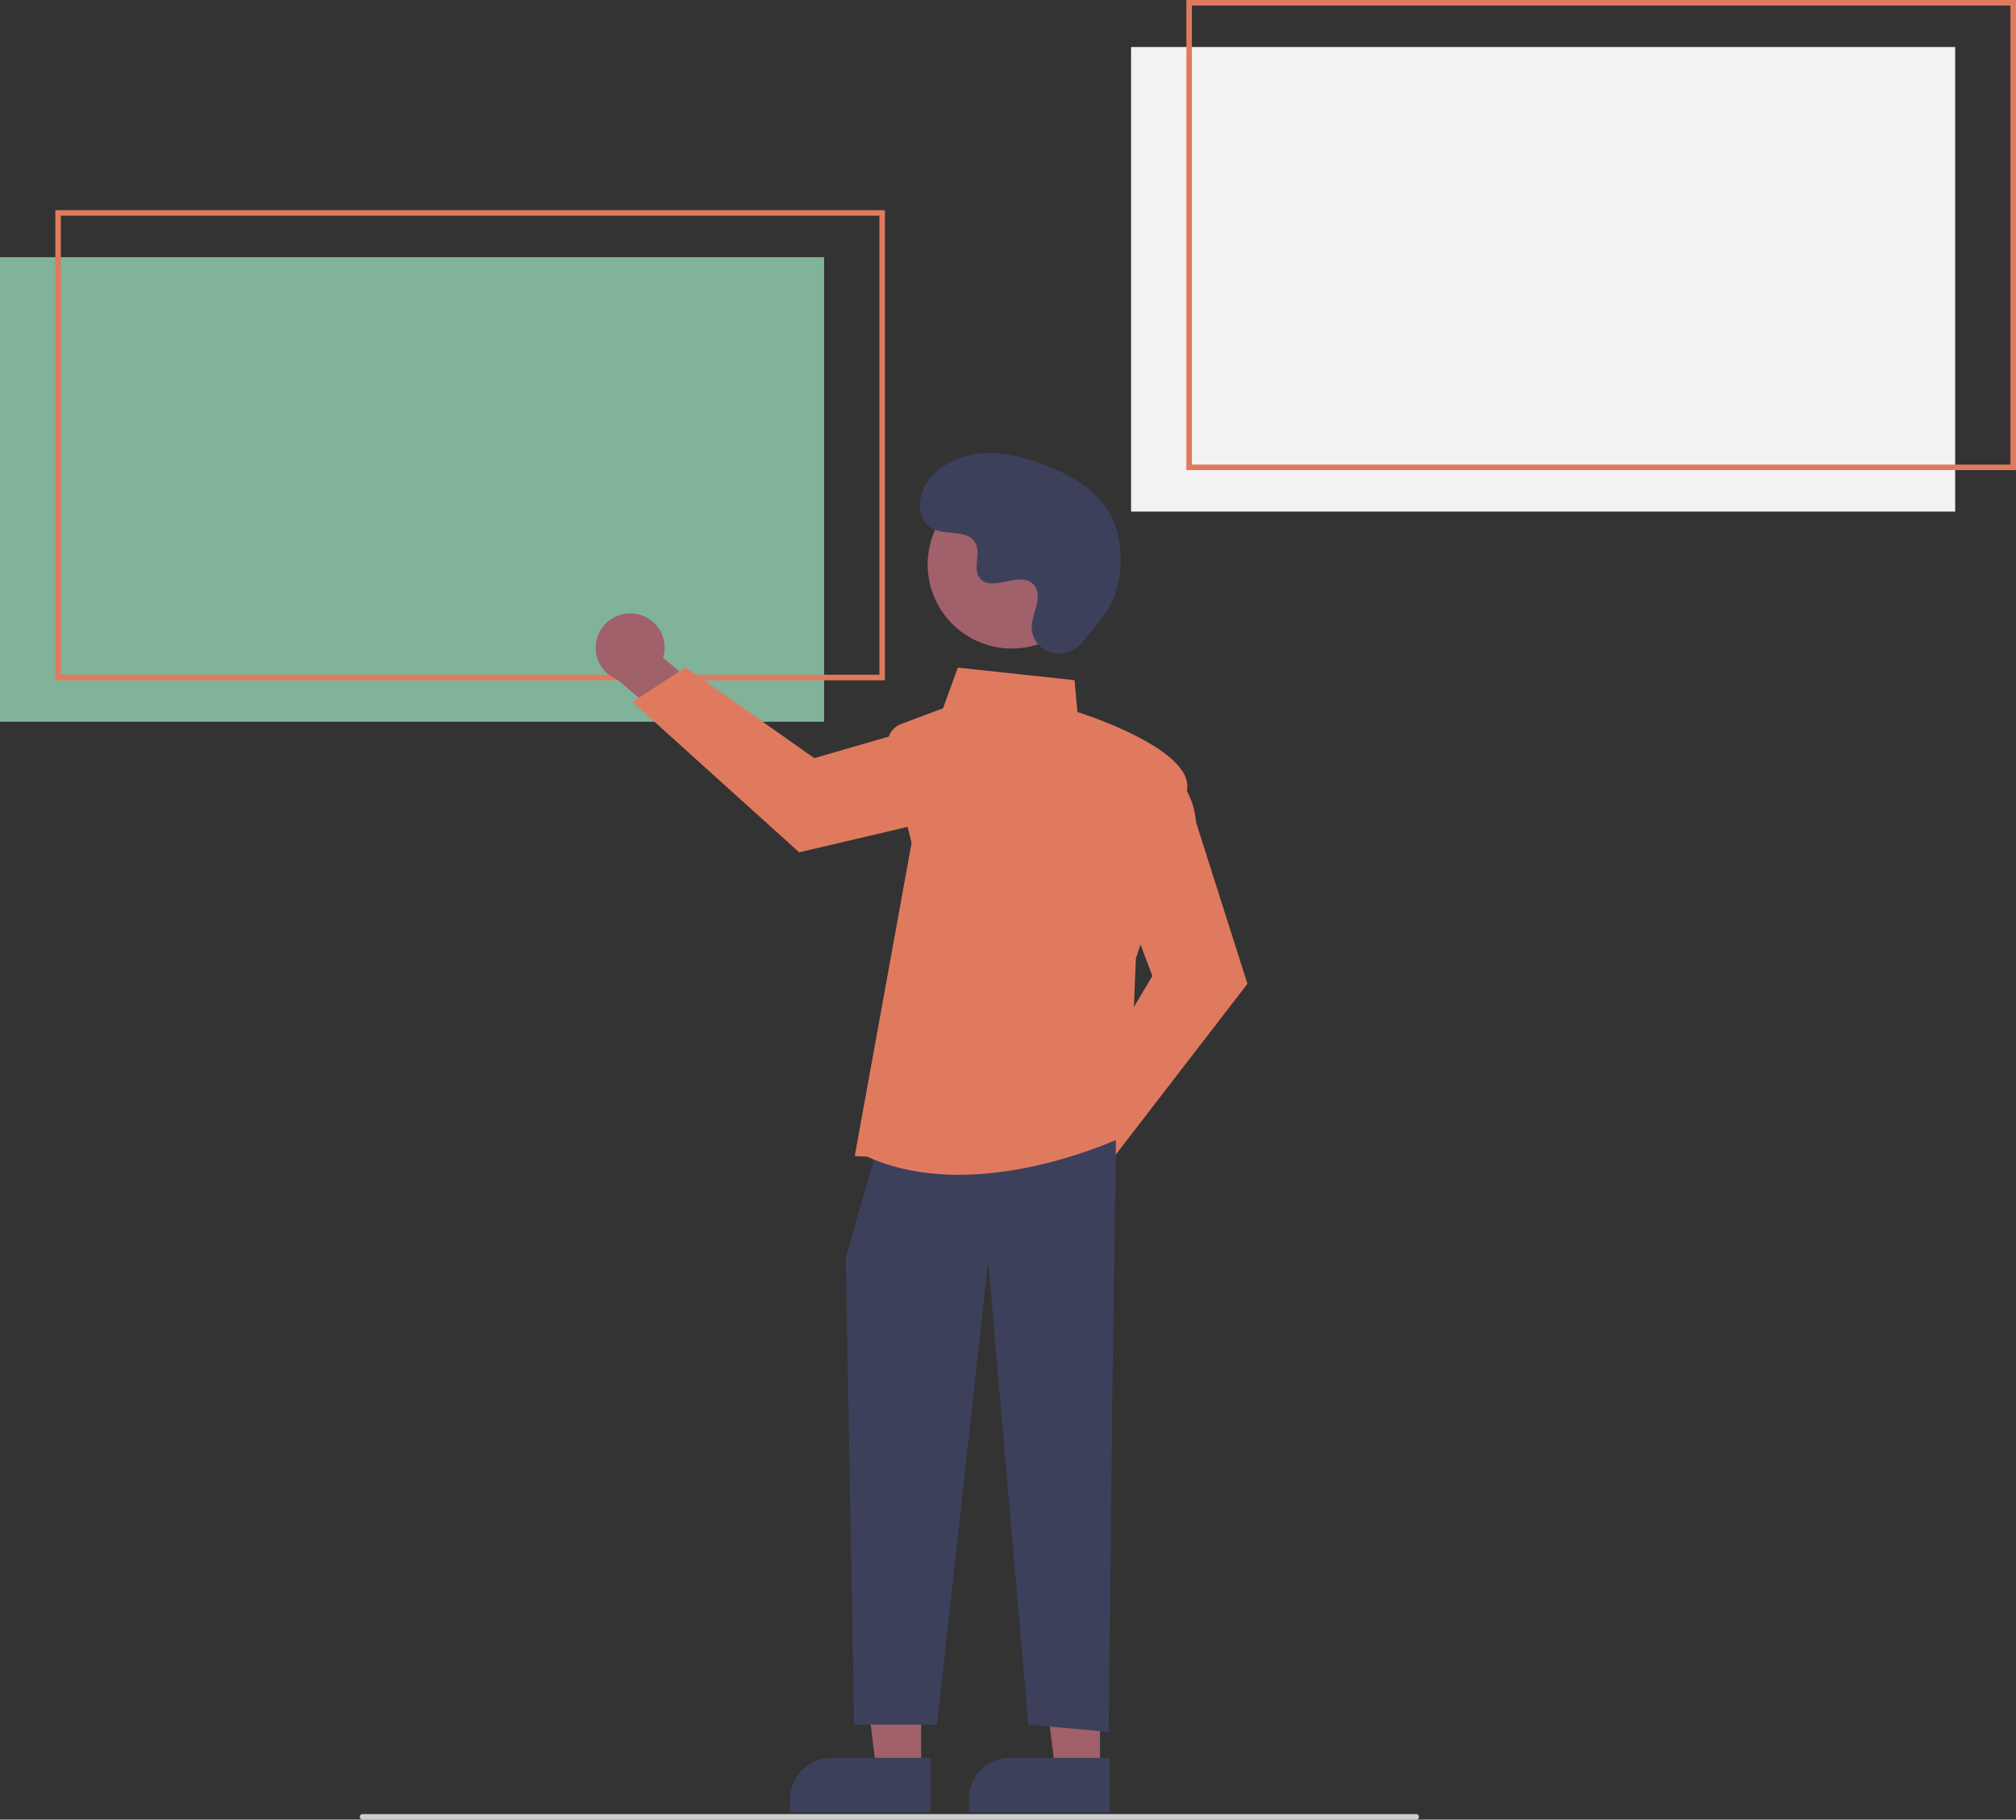 <svg height="658" viewBox="0 0 729 658" width="729" xmlns="http://www.w3.org/2000/svg"><rect x="0" y="0" width="729" height="658" fill="#333333" stroke="none"/><path d="m0 93h298v168h-298z" fill="#81b29a"/><path d="m535.314 392.742h-300v-170h300zm-298-2h296v-166h-296z" fill="#e07a5f" transform="translate(-215.314 -146.742)"/><path d="m409 17h298v168h-298z" fill="#f2f2f2"/><g transform="translate(-215.314 -146.742)"><path d="m944.314 316.742h-300v-170h300zm-298-2h296v-166h-296z" fill="#e07a5f"/><path d="m727.429 804.742h-381a1 1 0 1 1 0-2h381a1 1 0 1 1 0 2z" fill="#ccc"/><path d="m584.946 568.475a12.38 12.38 0 0 1 15.115-11.486l16.372-23.073 16.448 6.529-23.578 32.258a12.447 12.447 0 0 1 -24.357-4.23z" fill="#a0616a"/><path d="m602.906 548.632 29.109-48.957-11.86-31.625 16.152-43.074.596.256c.391.167 9.568 4.263 10.929 18.93l18.562 58.337-49.539 64.267z" fill="#e07a5f"/><path d="m444.813 368.651a12.38 12.38 0 0 1 10.282 15.958l21.738 18.107-7.782 15.894-30.339-26.002a12.447 12.447 0 0 1 6.1-23.957z" fill="#a0616a"/><path d="m463.207 388.091 46.56 32.807 32.448-9.379 41.696 19.434-.301.574c-.197.376-4.99 9.21-19.718 9.432l-59.597 13.996-60.245-54.36z" fill="#e07a5f"/></g><path d="m333.089 640.297h-16.186l-7.701-62.434 23.89.001z" fill="#a0616a"/><path d="m300.573 635.672h35.985a0 0 0 0 1 0 0v19.655a0 0 0 0 1 0 0h-50.872a0 0 0 0 1 0 0v-4.768a14.887 14.887 0 0 1 14.887-14.887z" fill="#3d405b"/><path d="m397.784 640.297h-16.187l-7.7-62.434 23.889.001z" fill="#a0616a"/><path d="m365.267 635.672h35.985a0 0 0 0 1 0 0v19.655a0 0 0 0 1 0 0h-50.872a0 0 0 0 1 0 0v-4.768a14.887 14.887 0 0 1 14.887-14.887z" fill="#3d405b"/><path d="m403.54 412.407-1.32 92.421-1.32 121.467-29.047-2.641-14.523-167.677-18.484 167.677h-29.987l-3.02-168.997 10.562-36.969z" fill="#3d405b"/><path d="m528.82 564.995-4.425-.192 20.554-113.227-8.416-34.223a7.49 7.49 0 0 1 4.642-8.799l15.142-5.678 5.349-14.711 42.206 4.548 1.038 11.497c4.574 1.467 42.237 14.01 39.638 28.302-2.565 14.107-17.709 58.489-18.478 60.738l-2.652 63.649-.326.163c-.393.196-29.484 14.501-61.088 14.498-11.129-.001-22.577-1.776-33.184-6.566z" fill="#e07a5f" transform="translate(-215.314 -146.742)"/><circle cx="581.116" cy="350.496" fill="#a0616a" r="30.389" transform="matrix(.48 -.877 .877 .48 -220.481 545.537)"/><path d="m605.73 379.913c-5.791 6.169-16.547 2.857-17.301-5.57a10.182 10.182 0 0 1 .013-1.966c.39-3.733 2.546-7.122 2.03-11.064a5.802 5.802 0 0 0 -1.062-2.716c-4.615-6.18-15.448 2.764-19.804-2.83-2.671-3.43.469-8.831-1.581-12.665-2.705-5.06-10.717-2.564-15.741-5.335-5.59-3.083-5.256-11.66-1.576-16.877 4.488-6.362 12.356-9.757 20.126-10.246s15.487 1.611 22.741 4.438c8.242 3.212 16.416 7.651 21.488 14.899 6.168 8.814 6.762 20.663 3.677 30.969-1.877 6.269-8.281 13.928-13.01 18.965z" fill="#3d405b" transform="translate(-215.314 -146.742)"/></svg>